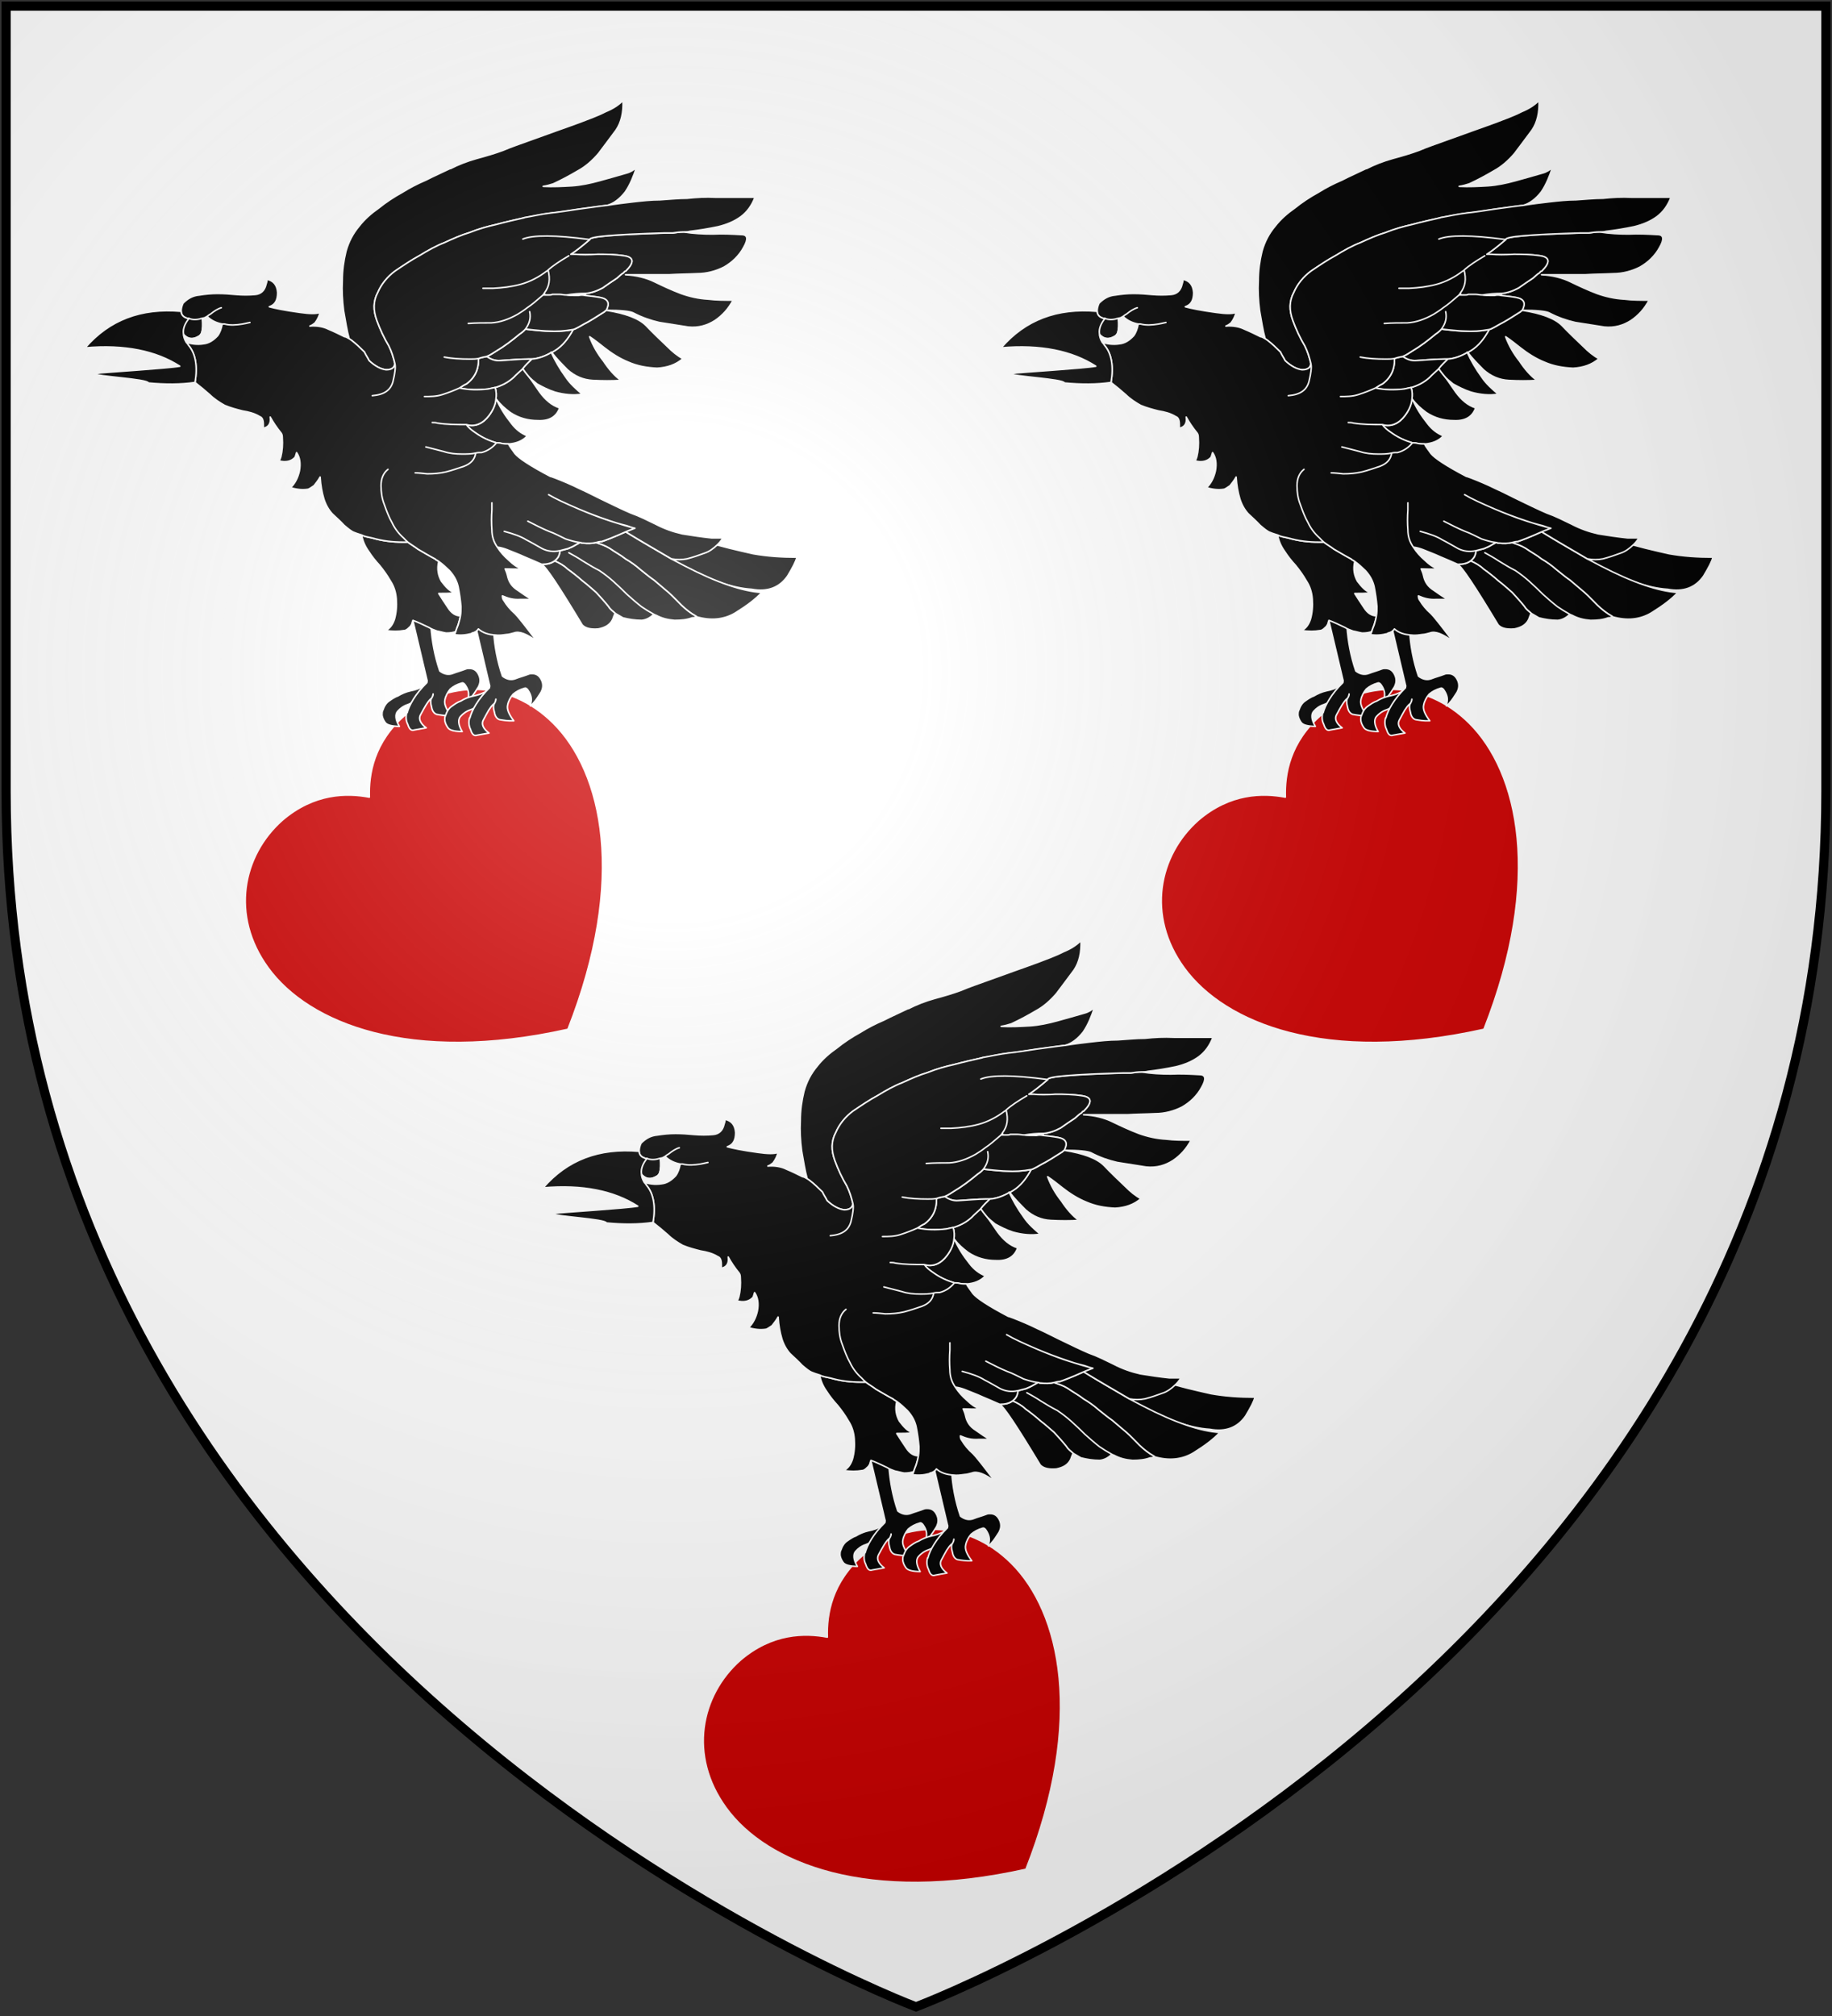 <?xml version="1.0" encoding="UTF-8"?>
<svg xmlns="http://www.w3.org/2000/svg" xmlns:xlink="http://www.w3.org/1999/xlink" width="600" height="660">
<rect width="100%" height="100%" fill="#333333" stroke="none"/>
<defs>
  <radialGradient id="rg" gradientUnits="userSpaceOnUse" cx="220" cy="220" r="405">
    <stop style="stop-color:#fff;stop-opacity:.3" offset="0"/>
    <stop style="stop-color:#fff;stop-opacity:.2" offset=".2"/>
    <stop style="stop-color:#666;stop-opacity:.1" offset=".6"/>
    <stop style="stop-color:#000;stop-opacity:.13" offset="1"/>
  </radialGradient>
  <path id="shield" d="m2,2v257c0,286 298,398 298,398c0,0 298-112 298-398V2z"/>
</defs>
<use xlink:href="#shield" fill="#ffffff"/>
<g id="crow" style="fill:#000000;stroke:#ffffff;stroke-width:0.5;stroke-linecap:round;stroke-linejoin:round">
	<path style="fill:#cc0000;" d="m 242.46,543.53 c -13.02,11.53 -17.05,31.25 -4.67,48.28 13.27,18.29 46.47,31.73 98.22,20.17 19.41,-49.35 11.25,-84.2 -4.76,-100.17 -14.91,-14.84 -35,-13.87 -48.42,-2.83 -10.49,8.97 -12.12,19.6 -11.87,26.99 -7.27,-1.38 -18.02,-1.42 -28.5,7.56 z"/>
	<path d="m 277.49,504.44 c -1.05,0.67 -1.67,1.76 -2.15,3.13 -0.18,0.34 -0.23,0.76 -0.23,1.28 0,0.89 0.42,1.83 1.01,2.66 0.6,0.86 2.15,1.25 4.68,1.3 -1.32,-2.18 -1.41,-3.92 -0.59,-4.9 0.82,-0.94 1.95,-1.81 3.4,-2.25 0.44,-0.18 1.01,-0.36 1.66,-0.99 0.64,-0.66 1.61,-1.67 2.55,-2.68 0.45,-0.48 1.08,-1.02 1.58,-1.53 l -0.74,-0.82 c -1.34,0.77 -2.65,1.21 -4.15,1.49 -1.61,0.36 -3,0.97 -4.21,1.71 -0.98,0.32 -1.89,0.96 -2.81,1.6 z"/>
	<path d="m 283.2,508.33 c -0.25,1.05 -0.36,2.44 0.34,3.78 0.51,1.62 1.15,2.22 2.16,1.86 1.1,-0.16 2.31,-0.43 3.88,-0.69 -1.94,-1.43 -2.58,-2.96 -1.86,-4.27 0.67,-1.28 1.32,-2.38 1.78,-3.17 0.56,-0.85 1.01,-1.64 1.86,-2.28 0.21,-0.3 0.43,-0.8 0.49,-1.36 0,0.56 -0.28,1.06 -0.49,1.36 -0.39,0.57 -0.41,1.53 0,2.98 0.21,1.37 1.03,2.28 1.92,2.38 1.11,0.18 2.41,0.44 4.42,0.35 -1.62,-2.17 -2.31,-3.86 -1.99,-5.17 0.23,-1.24 0.93,-2.53 1.76,-3.52 1.05,-0.9 2.25,-1.54 3.75,-1.96 0.39,-0.2 0.91,0.17 1.29,0.85 0.82,1.25 1.17,2.58 0.82,3.87 0,0.38 -0.17,0.67 -0.17,1.04 0.39,-0.22 0.74,-0.58 0.93,-0.86 1.1,-1.15 1.79,-2.43 2.56,-3.58 0.68,-1.29 0.77,-2.46 0.28,-3.72 -0.69,-1.69 -1.76,-2.41 -3.29,-2.39 -0.33,0 -0.67,0 -1.09,0.17 -1.41,0.55 -2.9,0.95 -4.32,1.49 -1.29,0.49 -2.76,0.3 -4.19,-0.82 -1.69,-4.96 -2.55,-9.92 -2.87,-14.45 -0.18,-2.17 -0.18,-5.02 0.18,-8.08 -1.93,0.82 -3.81,1.2 -5.76,0.72 -0.17,0.78 -0.54,1.57 -1.25,2.13 l 0.17,0.18 5.29,22.36 c 0.17,0.28 0,0.58 0,0.95 -3.77,3.7 -5.79,7.36 -6.45,9.85 z"/>
	<path d="m 298.07,506.14 c -1.06,0.68 -1.69,1.74 -2.17,3.13 -0.19,0.35 -0.25,0.77 -0.23,1.29 0,0.89 0.41,1.81 1.02,2.67 0.58,0.86 2.14,1.24 4.68,1.28 -1.32,-2.2 -1.41,-3.91 -0.61,-4.89 0.82,-0.94 1.95,-1.81 3.41,-2.28 0.42,-0.17 1,-0.33 1.65,-0.96 0.64,-0.68 1.62,-1.67 2.57,-2.68 0.46,-0.5 1.08,-1.05 1.55,-1.53 l -0.73,-0.82 c -1.34,0.76 -2.63,1.2 -4.12,1.49 -1.62,0.34 -3.02,0.96 -4.22,1.69 -0.99,0.32 -1.9,0.97 -2.8,1.61 z"/>
	<path d="m 303.76,510.04 c -0.26,1.02 -0.34,2.44 0.35,3.77 0.48,1.61 1.13,2.22 2.14,1.87 1.09,-0.17 2.32,-0.45 3.9,-0.69 -1.95,-1.43 -2.58,-2.98 -1.86,-4.27 0.68,-1.29 1.3,-2.39 1.75,-3.19 0.59,-0.85 1.02,-1.63 1.91,-2.26 0.17,-0.3 0.42,-0.81 0.45,-1.37 0,0.56 -0.28,1.07 -0.45,1.37 -0.42,0.57 -0.44,1.51 0,2.98 0.19,1.37 0.97,2.27 1.87,2.38 1.12,0.17 2.43,0.43 4.45,0.35 -1.66,-2.18 -2.34,-3.87 -2.01,-5.17 0.23,-1.24 0.92,-2.53 1.77,-3.52 1.06,-0.92 2.27,-1.55 3.76,-1.97 0.38,-0.19 0.92,0.17 1.26,0.83 0.82,1.28 1.17,2.6 0.82,3.9 0,0.37 -0.17,0.65 -0.17,1.04 0.4,-0.21 0.72,-0.57 0.92,-0.85 1.12,-1.16 1.8,-2.45 2.58,-3.59 0.68,-1.29 0.77,-2.45 0.3,-3.71 -0.72,-1.72 -1.79,-2.45 -3.32,-2.41 -0.34,0 -0.67,0 -1.07,0.17 -1.43,0.56 -2.95,0.94 -4.35,1.5 -1.3,0.49 -2.73,0.28 -4.19,-0.84 -1.69,-4.94 -2.57,-9.9 -2.86,-14.43 -0.18,-2.18 -0.18,-5.02 0.17,-8.1 -1.98,0.84 -3.82,1.2 -5.78,0.72 -0.18,0.79 -0.53,1.59 -1.24,2.16 l 0.17,0.17 5.27,22.36 c 0.19,0.28 0,0.56 0,0.94 -3.77,3.71 -5.77,7.35 -6.41,9.86 z"/>
	<path d="m 297.47,330.15 c -2.74,1.34 -5.45,2.5 -7.99,3.82 -2.76,1.17 -5.33,2.5 -7.73,4.01 -2.72,1.5 -5.29,3.17 -7.73,5.15 -2.41,1.67 -4.68,3.68 -6.35,5.84 -2.1,2.49 -3.48,5.15 -4.37,8.32 -0.76,3.15 -1.2,6.31 -1.2,9.64 -0.17,3.16 0,6.48 0.44,9.82 0.6,3.34 1.06,6.5 1.82,9.16 0.29,0.17 0.45,0.32 0.73,0.48 1.53,1.17 2.9,2.49 4.25,3.84 0.44,1.01 1.07,1.84 1.54,2.82 1.94,1.84 3.9,2.83 5.58,3.01 1.81,0 2.71,-0.66 2.88,-1.99 -0.47,-2 -1.07,-4 -1.98,-5.81 -1.5,-2.51 -2.85,-5.35 -3.94,-8.35 -1.21,-3.32 -1.21,-6.32 0.3,-9.13 1.22,-2.83 3.18,-5.18 5.62,-7.01 2.7,-1.82 5.41,-3.67 8.15,-5.14 2.72,-1.67 5.43,-3.18 8,-4.16 2.89,-1.33 5.6,-2.53 8.34,-3.35 2.85,-1.16 5.88,-1.99 8.76,-2.64 3.15,-0.85 6.18,-1.52 9.08,-2.18 3.01,-0.5 5.73,-1.15 8.59,-1.5 3.2,-0.33 6.21,-0.84 9.38,-1.31 2.87,-0.36 5.9,-0.84 8.93,-1.2 0,0 0,0 0.18,0 2.27,-0.66 4.22,-2.13 6.06,-4.47 1.67,-2.49 2.71,-5.17 3.64,-8 -0.93,0.82 -1.97,1.51 -3.32,1.85 -2.88,0.84 -5.77,1.65 -8.8,2.49 -3,0.82 -6.05,1.48 -9.05,1.67 -3.02,0.18 -6.22,0.34 -9.38,0.18 1.21,-0.18 2.26,-0.48 3.32,-0.82 2.88,-1.33 5.61,-2.82 8.17,-4.33 2.42,-1.31 4.69,-3.32 6.66,-5.63 1.97,-2.68 3.93,-5.17 5.73,-7.66 1.67,-2.5 2.44,-5.66 2.26,-9.67 -1.5,1.52 -3.31,2.68 -5.73,3.67 -2.56,1.33 -5.45,2.33 -8.46,3.5 -3.02,1.14 -5.59,1.99 -7.86,2.82 -2.28,0.84 -5.15,1.85 -8.33,3 -3.16,1.16 -6.22,2.16 -8.91,3.33 -2.72,1.01 -5.6,1.84 -8.62,2.66 -3.04,0.84 -6.05,2.01 -8.6,3.33"/>
	<path d="m 343.12,353.46 c -2.72,2.33 -4.67,3.83 -6.2,4.82 0.31,0 0.9,0 1.53,0 1.95,0.18 4.36,0.18 7.24,0 2.71,0 5.58,0 8.77,0.47 3.16,0.51 3.3,2.19 0.45,5.02 -0.29,0 -0.62,0.33 -0.62,0.51 -0.9,0.48 -1.49,1.18 -2.25,1.81 -1.52,1 -3.03,2 -4.68,3.18 -1.82,1 -3.65,1.66 -5.59,1.81 l -0.18,0.68 c 1.5,0.18 3.15,0.34 5,0.67 2.56,0.5 3.15,1.82 1.94,4.16 4.82,0 7.72,0.33 8.77,0.82 2.89,1.53 5.75,2.5 8.61,3.16 3.18,0.51 6.36,0.99 9.51,1.5 3.35,0.34 6.22,-0.51 8.79,-2.16 2.44,-1.67 4.39,-3.82 5.9,-6.65 -2.72,0 -5.61,0 -8.17,-0.33 -3.17,-0.18 -6.05,-0.83 -8.91,-1.85 -3.01,-1.14 -5.9,-2.49 -8.63,-3.81 -2.71,-1.34 -6.04,-2.17 -9.52,-2.33 1.51,0 3.02,0 4.69,0 3.18,0 6.34,0 9.68,0 2.87,-0.18 5.87,-0.18 9.05,-0.34 3.18,0 6.2,-0.83 8.8,-2.15 2.67,-1.51 4.98,-3.7 6.48,-6.5 1.52,-2.66 1.36,-4.15 -0.75,-4.15 -3.18,-0.18 -6.18,-0.34 -9.37,-0.18 -3.19,0 -6.36,-0.16 -9.51,-0.67 -1.36,0 -2.44,0.17 -3.64,0.35 -0.9,0 -1.81,0 -2.59,0 -16.46,0.5 -24.77,1.15 -24.63,2.16"/>
	<path d="m 396.18,467.92 c 5.15,0.97 9.09,-0.5 11.78,-4.34 1.7,-2.84 2.76,-4.85 3.04,-6.17 -5.12,0 -9.81,-0.33 -14.37,-1.14 -5.27,-1.19 -10.26,-2.33 -15.11,-3.85 -1.2,1.18 -2.57,2.17 -4.07,2.66 -1.82,0.67 -3.77,1.33 -5.77,1.86 l -0.72,2.31 c 10.56,5.49 19.02,8.31 25.22,8.67"/>
	<path d="m 348.57,376.59 c -0.31,0.18 -0.46,0.33 -0.6,0.49 -2.59,1.65 -4.99,3.19 -6.95,4.16 -1.98,1.17 -3.04,1.67 -3.34,1.67 -1.51,2.84 -3.48,5.35 -5.9,6.83 -0.32,0.18 -0.76,0.49 -1.06,0.66 1.52,2.01 3.19,3.67 5.14,5.66 2.42,2.14 5.16,3.33 8.3,3.49 3.2,0.17 6.22,0.17 9.23,0 -2.12,-1.5 -4.08,-3.83 -5.72,-6.32 -1.98,-2.47 -3.51,-5.17 -4.55,-7.99 1.52,0.99 3.17,2.32 4.85,3.64 2.41,1.88 4.97,3.53 7.85,4.69 3.03,1.32 6.05,1.83 9.38,1.99 3.33,-0.18 6.19,-1.16 8.47,-3.15 -1.67,-0.84 -3.49,-2.34 -5.14,-4.01 -2.28,-2.17 -4.55,-4.32 -6.96,-6.84 -2.29,-2.31 -6.66,-3.98 -13,-4.97"/>
	<path d="m 337.68,382.91 c -2.73,0.51 -5.44,0.67 -8.16,0.51 -0.75,0 -3.34,-0.17 -7.43,-0.66 -0.58,0.66 -1.19,1.16 -1.94,1.66 -2.59,2.15 -5,3.98 -7.56,5.48 -1.06,0.66 -1.96,1.34 -3.19,1.82 1.23,0.83 2.74,1.51 4.55,1.33 3.03,-0.18 6.05,-0.5 9.05,-0.5 h 1.2 c 2.14,-0.18 4.41,-0.98 6.36,-2.15 -0.18,-0.31 0.18,0 0.18,0 0.29,-0.17 0.74,-0.5 1.06,-0.66 2.42,-1.48 4.39,-3.99 5.9,-6.83"/>
	<path d="m 321.21,395.72 c -1.06,1.01 -2.12,1.84 -3.02,2.84 -1.82,1.65 -3.79,2.64 -6.05,3.32 0.45,1.32 0.45,2.5 0.28,3.83 -0.18,1.67 -0.89,3.5 -2.26,5.35 -1.98,2.63 -4.53,3.81 -7.41,2.98 0.61,0.97 1.66,1.8 3.19,2.83 2.12,1.49 4.36,2.48 6.65,3.14 0.59,0 1.05,0 1.65,0.18 0.91,0.17 1.5,0.17 2.28,0.17 2.57,-0.17 4.69,-1.01 6.19,-2.67 -1.95,-0.82 -3.62,-2 -5.15,-4 -2.11,-2.63 -3.78,-5.31 -4.97,-7.98 1.19,1.67 2.72,2.99 4.51,4.34 2.76,1.83 5.77,2.66 9.08,2.66 3.63,0.18 6.06,-1.18 7.12,-4.18 -2.58,-0.82 -4.69,-2.66 -6.52,-5.14 -1.33,-1.86 -2.58,-3.84 -3.91,-5.49 -0.46,-0.52 -1.06,-1.33 -1.66,-2.18"/>
	<path d="m 318.19,398.56 c 0.9,-1 1.96,-1.83 3.02,-2.84 0.88,-1.16 1.97,-2.15 2.99,-3.17 -0.43,0 -0.88,0 -1.2,0 -3,0 -6.02,0.34 -9.05,0.5 -1.81,0.18 -3.32,-0.5 -4.55,-1.33 -0.91,0.18 -1.81,0.35 -2.72,0.69 0.18,3.47 -1.19,6.32 -3.93,8.3 -0.76,0.33 -1.5,0.82 -2.27,1.35 3.04,0.65 6.2,0.65 9.37,0.32 0.78,-0.18 1.54,-0.32 2.29,-0.5 2.26,-0.68 4.23,-1.67 6.05,-3.32"/>
	<path d="m 322.87,397.9 c 0.74,0.99 1.81,1.82 3.03,2.81 1.79,1.01 3.77,2 5.88,2.68 3.01,0.83 6.04,1.15 8.9,0.65 -1.93,-1.66 -3.9,-3.33 -5.43,-5.64 -1.95,-2.68 -3.47,-5.35 -4.69,-8 -1.95,1.17 -4.22,2.01 -6.36,2.15 -1.02,1.02 -2.11,2.01 -2.99,3.17 0.6,0.85 1.2,1.66 1.66,2.18"/>
	<path d="m 345.24,452.63 c -1.37,0.33 -2.87,0.33 -4.4,0.17 -0.17,0 -0.17,0 -0.3,0 -0.29,-0.17 -0.43,-0.17 -0.6,-0.17 -0.3,0.17 -0.9,0.49 -1.49,0.83 -0.77,0.49 -1.67,0.84 -2.44,1.18 -0.76,0.18 -1.81,0.48 -2.55,0.66 -0.18,0.82 -0.32,1.49 -0.61,2.01 -0.3,0.5 -0.78,1 -1.21,1.33 1.5,0.64 3.02,1.48 4.22,2.65 1.66,1.17 3.32,2.5 4.82,3.83 1.53,1.16 3.03,2.51 4.56,3.84 1.36,1.49 2.73,2.97 4.07,4.64 0.46,0.83 1.37,1.49 2.13,2.16 0.89,0.51 1.65,0.99 2.57,1.51 1.96,0.5 3.93,0.83 6.2,0.83 1.52,-0.18 2.72,-0.83 3.93,-1.99 -1.51,-0.84 -2.87,-1.68 -4.07,-2.51 -1.68,-1.32 -3.21,-2.66 -4.68,-3.98 -1.54,-1.51 -3.06,-3 -4.55,-4.32 -1.53,-1.35 -3.03,-2.51 -4.55,-3.52 -1.97,-1 -3.6,-2.01 -5.45,-3.14 -1.49,-1.01 -3.02,-1.85 -4.53,-2.68 1.51,0.83 3.04,1.67 4.53,2.68 1.85,1.13 3.48,2.14 5.45,3.14 1.52,1.01 3.02,2.17 4.55,3.52 1.49,1.32 3.01,2.81 4.55,4.32 1.47,1.32 3,2.66 4.68,3.98 1.2,0.83 2.56,1.67 4.07,2.51 0.28,0.18 0.46,0.18 0.75,0.32 1.81,1 3.78,1.49 6.03,1.67 2.13,0 4.08,-0.18 5.76,-0.83 0.62,0 1.06,-0.18 1.54,-0.32 -0.18,-0.2 -0.18,-0.2 -0.18,-0.2 -1.81,-0.99 -3.47,-2.32 -4.83,-3.63 -1.37,-1.33 -2.73,-2.85 -4.22,-4.16 -1.54,-1.33 -3.2,-2.68 -4.71,-4 -1.53,-1.01 -3.01,-2.33 -4.55,-3.51 -1.49,-1.33 -3.16,-2.49 -4.82,-3.47 -1.68,-1.33 -3.64,-2.35 -5.29,-3.52 -1.36,-0.82 -2.88,-1.34 -4.38,-1.83"/>
	<path d="m 331.64,458.64 c -1.08,0.82 -2.42,1.13 -4.24,1.13 1.37,0.68 5.74,7.33 13.28,19.83 1.09,1.16 2.91,1.51 5.31,1.31 2.27,-0.48 3.78,-1.31 4.69,-3.14 0.18,-0.5 0.47,-1.34 0.76,-2.01 -0.76,-0.67 -1.67,-1.33 -2.13,-2.16 -1.34,-1.67 -2.71,-3.15 -4.07,-4.64 -1.53,-1.33 -3.03,-2.68 -4.56,-3.84 -1.5,-1.33 -3.16,-2.66 -4.82,-3.83 -1.2,-1.17 -2.72,-2.01 -4.22,-2.65"/>
	<path d="m 349.62,454.46 c 1.65,1.17 3.61,2.19 5.29,3.52 1.66,0.98 3.33,2.14 4.82,3.47 1.54,1.18 3.02,2.5 4.55,3.51 1.51,1.32 3.17,2.67 4.71,4 1.49,1.31 2.85,2.83 4.22,4.16 1.36,1.31 3.02,2.64 4.83,3.63 0,0 0,0 0.18,0.2 4.52,1.31 8.91,0.97 12.7,-1.35 3.76,-2.33 6.63,-4.51 8.58,-6.64 -6.2,-0.36 -14.66,-3.18 -25.22,-8.67 -1.53,-0.83 -2.89,-1.49 -4.4,-2.31 -4.54,-2.68 -9.52,-5.5 -14.97,-8.86 -4.07,1.85 -6.8,2.85 -7.85,3.2 -0.61,0 -1.23,0.17 -1.82,0.31 1.5,0.49 3.02,1.01 4.38,1.83"/>
	<path style="fill:#000000;stroke:none;" d="m 211.9,379.25 c -1.35,1.67 -1.95,3.34 -1.83,4.83 1.37,1.67 2.9,1.99 4.84,0.84 0.46,-0.18 0.63,-0.5 0.93,-1 0.29,-1.16 0.45,-2.84 0.17,-4.67 -1.48,0.5 -2.87,0.5 -4.05,0 z"/>
	<path style="fill:#ffffff;stroke:none;" d="m 214.91,384.92 c -1.94,1.15 -3.47,0.83 -4.84,-0.84 0,0.99 0.32,1.99 0.92,2.99 1.53,0.49 3.5,0.82 5.58,0.49 1.83,-0.17 3.33,-1.17 4.7,-2.64 0.75,-1 1.21,-2.33 1.5,-3.84 -1.94,-0.35 -3.61,-1.17 -4.97,-2.49 -0.3,0.18 -0.59,0.35 -0.91,0.49 -0.46,0 -0.6,0.17 -0.91,0.17 0.31,1.83 0.18,3.51 -0.18,4.67 -0.29,0.5 -0.47,0.82 -0.92,1 z"/>
	<path d="m 271.92,451.13 c -1.51,-0.32 -2.58,-0.48 -3.48,-0.98 0.3,1.82 1.06,3.65 2.26,5.31 1.07,1.69 2.28,3.18 3.63,4.66 1.23,1.51 2.43,3.17 3.48,5 1.22,1.83 1.81,3.84 1.97,5.97 0.17,2.34 0,4.51 -0.61,6.68 -0.62,1.83 -1.52,2.99 -2.87,3.66 2.25,0.32 4.24,0.32 6.06,0 0.6,0 1.2,-0.52 1.67,-1 0.44,-0.33 0.59,-0.68 0.88,-1.19 0,-0.32 0.18,-0.64 0.32,-1.14 1.49,0.5 3.15,1.34 5.28,2.33 0.74,0.48 1.65,0.82 2.59,1.16 1.04,0.18 1.93,0.49 3.02,0.66 1.35,0 2.4,-0.17 3.15,-0.5 0.17,-0.64 0.45,-1.32 0.77,-2.15 0.28,-1 0.6,-1.83 0.74,-3 -1.51,0 -2.85,-0.84 -3.93,-2.49 -1.21,-1.83 -2.25,-3.34 -3.15,-4.81 1.79,0 3.62,0 5.27,-0.2 -1.65,-0.5 -3.01,-2 -4.37,-3.8 -1.06,-1.85 -1.5,-4.01 -0.9,-6.5 -0.46,-0.35 -0.91,-0.49 -1.21,-0.82 -1.98,-1.03 -3.79,-2.16 -5.59,-3.18 -1.1,-0.85 -2.28,-1.49 -3.34,-2.32 -0.6,0 -1.06,0 -1.66,0 -3.35,0 -6.51,-0.36 -9.98,-1.35"/>
	<path d="m 321.67,346.3 c -2.9,0.66 -5.93,1.33 -9.08,2.18 -2.88,0.65 -5.91,1.48 -8.76,2.64 -2.74,0.82 -5.45,2.02 -8.34,3.35 -2.57,0.98 -5.28,2.49 -8,4.16 -2.74,1.47 -5.45,3.32 -8.15,5.14 -2.44,1.83 -4.4,4.18 -5.62,7.01 -1.51,2.81 -1.51,5.81 -0.3,9.13 1.09,3 2.44,5.84 3.94,8.35 0.91,1.81 1.51,3.81 1.98,5.81 0.28,1.15 0,3.15 -0.63,5.8 -0.74,2.84 -2.85,4.35 -6.79,4.67 3.94,-0.32 6.05,-1.83 6.79,-4.67 0.63,-2.65 0.91,-4.65 0.63,-5.8 -0.17,1.33 -1.07,1.99 -2.88,1.99 -1.68,-0.18 -3.64,-1.17 -5.58,-3.01 -0.47,-0.98 -1.1,-1.81 -1.54,-2.82 -1.35,-1.35 -2.72,-2.67 -4.25,-3.84 -0.28,-0.17 -0.44,-0.32 -0.73,-0.48 -0.61,-0.33 -1.06,-0.67 -1.51,-0.67 -1.66,-0.82 -3.33,-1.66 -5.3,-2.48 -1.65,-0.83 -3.78,-1.2 -6.06,-1.02 0.61,-0.18 1.24,-0.66 1.68,-1.01 0.9,-1.16 1.36,-2.31 1.67,-3.46 -1.07,0.49 -3.35,0.49 -6.67,0 -4.99,-0.68 -8.14,-1.34 -9.98,-1.84 1.96,-0.66 2.74,-2.17 2.74,-4.65 -0.18,-2.51 -1.35,-3.85 -3.48,-4.35 0,0.66 -0.17,1.19 -0.33,1.66 -0.44,2 -1.65,3.19 -3.6,3.33 -1.94,0.18 -4.08,0.18 -6.2,0 -1.96,-0.18 -3.93,-0.34 -6.05,-0.34 -2.11,0 -4.06,0.2 -6.06,0.52 -2.12,0.18 -3.77,1.15 -5.26,2.65 -0.46,1 -0.62,1.84 -0.62,2.67 0,1 0.62,1.81 1.66,2.16 0.31,0.17 0.45,0.17 0.91,0.17 1.19,0.5 2.59,0.5 4.08,0 0.31,0 0.45,-0.17 0.91,-0.17 0.32,-0.17 0.61,-0.35 0.91,-0.49 0.44,-0.35 0.9,-0.67 1.22,-0.83 1.04,-0.84 2.25,-1.67 3.46,-2.01 -1.21,0.34 -2.42,1.17 -3.46,2.01 -0.32,0.18 -0.78,0.48 -1.22,0.83 1.36,1.32 3.03,2.14 4.97,2.49 h 0.78 c 1.81,0.48 3.77,0.35 5.89,0 0.9,-0.17 1.66,-0.35 2.41,-0.51 -0.75,0.18 -1.51,0.35 -2.41,0.51 -2.12,0.35 -4.08,0.48 -5.89,0 h -0.78 c -0.29,1.51 -0.75,2.84 -1.5,3.84 -1.37,1.47 -2.87,2.48 -4.7,2.64 -2.08,0.33 -4.05,0 -5.58,-0.49 0.31,0.33 0.45,0.49 0.76,0.99 2.26,2.7 3.02,6.83 2.12,12.15 1.67,1.32 3.34,2.67 4.83,4.01 1.51,1.49 3.18,2.51 4.85,3.49 1.96,0.82 3.92,1.33 5.89,1.83 1.98,0.31 3.93,0.81 5.59,1.84 0.89,0.31 1.21,1.15 1.21,2.66 v 1.16 c 1.67,-0.33 2.58,-1.51 2.26,-3.67 0.91,1.68 2.11,3.48 3.48,5.15 0.3,0.35 0.46,0.83 0.46,1.52 0.17,2.32 0,4.48 -0.46,6.32 -0.17,0.49 -0.29,1.17 -0.75,1.33 2.41,0.68 4.24,0.18 5.44,-1.18 0.18,-0.48 0.3,-0.98 0.46,-1.49 1.04,1.49 1.37,3.51 0.92,5.99 -0.48,2.16 -1.38,4 -2.89,5.51 1.81,0.5 3.64,0.84 5.74,0.5 0.59,-0.19 1.2,-0.7 1.96,-1.18 0.62,-0.83 1.37,-1.68 1.98,-2.83 0.17,2.83 0.59,4.99 1.22,7.16 0.57,1.84 1.49,3.49 2.69,4.83 1.38,1.32 2.74,2.5 3.95,3.82 1.37,1.16 2.39,2.02 3.31,2.34 0.46,0.18 1.22,0.49 2.43,0.83 0.9,0.5 1.97,0.66 3.48,0.98 3.47,0.99 6.63,1.35 9.98,1.35 h 1.66 c -0.46,-0.36 -0.9,-0.84 -1.38,-1.35 -1.5,-1.32 -2.84,-2.99 -3.77,-4.98 -1.05,-1.84 -1.8,-3.83 -2.55,-5.98 -0.75,-1.84 -1.08,-4.01 -1.08,-6.17 0,-2.34 0.78,-4.15 2.28,-5.34 -1.5,1.19 -2.28,3 -2.28,5.34 0,2.16 0.33,4.33 1.08,6.17 0.75,2.15 1.5,4.14 2.55,5.98 0.93,1.99 2.27,3.66 3.77,4.98 0.48,0.51 0.92,0.99 1.38,1.35 1.06,0.83 2.24,1.47 3.34,2.32 1.8,1.02 3.61,2.15 5.59,3.18 0.3,0.33 0.75,0.47 1.21,0.82 1.19,0.84 2.42,1.98 3.45,2.98 1.52,1.67 2.45,3.34 2.89,5.32 0.44,2.2 0.74,4.34 0.92,6.5 0,0.99 0,2 -0.18,3 -0.18,1.17 -0.46,2 -0.74,3 -0.32,0.83 -0.62,1.51 -0.77,2.15 -0.18,0.5 -0.3,0.68 -0.44,1.01 1.81,0.33 3.62,0.18 5.58,-0.33 l 0.18,-0.18 c 0.9,-0.17 1.65,-0.66 2.09,-1.34 1.5,1.34 3.35,1.85 5.46,1.99 1.34,0.19 2.4,0 3.77,-0.18 0.75,0 1.65,-0.33 2.42,-0.5 1.67,-0.66 4.22,0.31 7.57,2.83 -4.09,-5.49 -6.52,-8.48 -7.26,-9.17 -1.54,-1.33 -2.73,-2.8 -3.63,-4.31 -0.31,-0.32 -0.47,-0.84 -0.47,-1.48 1.83,0.82 3.65,1.32 5.9,1.16 h 3.64 c -1.37,-0.84 -2.87,-1.84 -4.52,-3.02 -1.85,-1.16 -2.9,-2.65 -3.35,-4.82 -0.18,-0.81 -0.47,-1.47 -0.76,-2.16 1.65,0 3.48,0.18 5.45,0 -1.52,-0.5 -2.87,-1.51 -4.24,-2.83 -1.51,-1.31 -2.71,-2.63 -3.79,-4.31 -1.18,-1.67 -1.78,-3.5 -1.78,-5.65 -0.17,-2.02 -0.17,-4.35 0,-6.5 v -2.34 2.34 c -0.17,2.15 -0.17,4.48 0,6.5 0,2.15 0.6,3.98 1.78,5.65 1.22,0.17 2.28,0.49 3.2,0.85 1.96,0.83 3.79,1.45 5.6,2.31 1.94,0.81 3.92,1.65 5.73,2.47 1.82,0 3.16,-0.32 4.24,-1.14 0.43,-0.32 0.91,-0.83 1.21,-1.33 0.29,-0.51 0.45,-1.19 0.61,-2.01 -2.29,0.53 -4.24,0.18 -5.91,-0.66 -1.81,-1 -3.47,-2 -5.14,-2.84 -1.81,-1.15 -4.22,-1.98 -7.26,-2.8 3.04,0.82 5.45,1.65 7.26,2.8 1.67,0.84 3.33,1.84 5.14,2.84 1.67,0.84 3.62,1.19 5.91,0.66 0.74,-0.16 1.79,-0.5 2.55,-0.66 0.77,-0.33 1.67,-0.68 2.44,-1.17 0.59,-0.35 1.19,-0.66 1.49,-0.83 -1.66,-0.18 -3.16,-0.66 -4.69,-1.15 -1.79,-0.84 -3.61,-1.86 -5.44,-2.49 -2.12,-0.86 -4.36,-2.01 -6.94,-3.33 2.58,1.32 4.82,2.47 6.94,3.33 1.83,0.63 3.65,1.65 5.44,2.49 1.53,0.49 3.03,0.99 4.69,1.15 0.17,0 0.31,0 0.6,0.17 h 0.3 c 1.53,0.17 3.03,0.17 4.4,-0.17 0.59,-0.18 1.21,-0.32 1.82,-0.32 1.05,-0.34 3.78,-1.33 7.85,-3.18 l 3.03,-1.16 c -4.09,-0.99 -11.79,-3.47 -18.46,-6.32 -4.23,-1.82 -7.54,-3.32 -9.81,-4.68 2.27,1.36 5.58,2.86 9.81,4.68 6.67,2.85 11.68,4.5 15.75,5.47 1.32,0.43 1.81,0.69 2.71,0.85 -1.08,0.32 -2.12,0.83 -3.03,1.16 5.45,3.34 10.43,6.16 14.97,8.85 1.66,0.33 3.47,0.33 5.12,0 2,-0.52 3.95,-1.19 5.77,-1.87 1.5,-0.48 2.87,-1.48 4.07,-2.65 0.76,-0.66 1.37,-1.49 1.96,-2.33 h -3.78 c -3.17,-0.33 -6.34,-0.81 -9.51,-1.32 -3.03,-0.68 -5.91,-1.68 -8.77,-3.18 -2.72,-1.32 -5.31,-2.65 -8.17,-3.65 -2.72,-1.17 -5.42,-2.49 -8.17,-3.82 -2.86,-1.34 -5.59,-2.82 -8.6,-4.17 -2.72,-1.35 -5.46,-2.5 -8.02,-3.49 -0.61,-0.18 -1.22,-0.5 -1.52,-0.5 -6.65,-3.49 -10.4,-6 -11.62,-7.5 -0.77,-1.16 -1.54,-1.99 -2.12,-3.14 -0.78,0 -1.37,0 -2.28,-0.18 -0.6,-0.18 -1.06,-0.18 -1.65,-0.18 -1.2,1.51 -2.88,2.67 -4.84,3.17 -0.77,0 -1.36,0 -1.97,0.18 -0.29,2.16 -1.65,3.49 -3.79,4.32 -1.95,0.66 -3.9,1.34 -5.87,1.84 -1.98,0.49 -4.1,0.65 -6.2,0.65 -1.54,-0.18 -2.9,-0.32 -3.94,-0.32 1.04,0 2.4,0.18 3.94,0.32 2.1,0 4.22,-0.18 6.2,-0.65 1.97,-0.5 3.92,-1.18 5.87,-1.84 2.14,-0.83 3.5,-2.16 3.79,-4.32 -1.51,0.33 -2.86,0.33 -4.39,0.33 -2.12,0 -4.07,-0.18 -6.04,-0.82 l -5.87,-1.51 5.87,1.51 c 1.97,0.64 3.92,0.82 6.04,0.82 1.53,0 2.88,0 4.39,-0.33 0.61,-0.18 1.2,-0.18 1.97,-0.18 1.96,-0.5 3.64,-1.66 4.84,-3.17 -2.29,-0.66 -4.53,-1.65 -6.65,-3.13 -1.53,-1.03 -2.58,-1.86 -3.19,-2.84 -3.33,0 -6.49,0 -9.51,-0.49 -0.61,-0.18 -1.08,-0.18 -1.67,-0.18 0.59,0 1.06,0 1.67,0.18 3.02,0.49 6.18,0.49 9.51,0.49 2.88,0.84 5.43,-0.35 7.41,-2.98 1.37,-1.84 2.14,-3.67 2.26,-5.34 0.17,-1.34 0.17,-2.52 -0.28,-3.84 -0.75,0.18 -1.51,0.35 -2.29,0.5 -3.17,0.34 -6.33,0.34 -9.37,-0.32 -1.81,0.83 -3.46,1.47 -5.59,2.16 -1.97,0.64 -3.93,0.64 -5.87,0.64 1.94,0 3.9,0 5.87,-0.64 2.13,-0.69 3.78,-1.33 5.59,-2.16 0.77,-0.52 1.51,-1.01 2.27,-1.34 2.74,-1.99 4.09,-4.83 3.93,-8.31 -0.9,0.18 -1.81,0.18 -2.85,0.18 -3.05,0 -5.9,-0.18 -8.34,-0.65 2.44,0.51 5.29,0.65 8.34,0.65 1.04,0 1.95,0 2.85,-0.18 0.91,-0.33 1.81,-0.51 2.72,-0.68 1.23,-0.49 2.13,-1.17 3.19,-1.82 2.56,-1.51 4.97,-3.34 7.56,-5.49 0.75,-0.49 1.36,-1 1.94,-1.65 1.38,-1.84 1.81,-3.69 1.38,-5.69 0.43,2 0,3.85 -1.38,5.69 4.09,0.48 6.68,0.65 7.43,0.65 2.72,0.18 5.43,0 8.16,-0.5 0.3,0 1.36,-0.51 3.34,-1.68 1.96,-0.97 4.36,-2.5 6.95,-4.16 0.17,-0.17 0.29,-0.33 0.6,-0.48 1.2,-2.34 0.6,-3.67 -1.97,-4.17 -1.82,-0.33 -3.48,-0.51 -4.99,-0.66 -0.77,-0.17 -1.36,-0.17 -2.13,0 -2.25,0 -3.47,0 -4.07,-0.17 h -0.18 c -0.59,0 -1.34,-0.2 -1.95,-0.2 h -2.42 c -0.32,0.2 -0.75,0.2 -1.2,0.2 h -1.22 c -0.3,0 -0.61,0 -0.77,0.17 -0.17,0.17 -0.45,0.33 -0.59,0.5 -1.51,1.32 -2.88,2.5 -4.39,3.5 -1.04,0.83 -2.11,1.51 -3.15,2.15 -2.9,1.65 -5.78,2.66 -8.63,2.82 -2.44,0 -4.99,0 -7.56,0.19 2.57,-0.19 5.12,-0.19 7.56,-0.19 2.85,-0.17 5.73,-1.17 8.63,-2.82 1.04,-0.64 2.11,-1.32 3.15,-2.15 1.51,-1 2.88,-2.18 4.39,-3.5 0.18,-0.17 0.46,-0.35 0.59,-0.5 0.18,-0.17 0.47,-0.49 0.63,-0.83 1.65,-2.17 1.95,-4.51 1.2,-7.49 -0.17,0.17 -0.29,0.33 -0.45,0.33 -2.57,1.98 -5.45,3.49 -8.47,4.32 -3.03,0.83 -6.06,1.19 -9.07,1.32 h -3.34 3.34 c 3.01,-0.17 6.04,-0.49 9.07,-1.32 3.02,-0.83 5.9,-2.34 8.47,-4.32 0.17,0 0.3,-0.18 0.45,-0.33 1.66,-1.5 3.94,-2.99 6.79,-4.67 -2.85,1.68 -5.13,3.17 -6.79,4.67 0.75,2.98 0.45,5.32 -1.2,7.49 l 0.17,0.68 h 1.22 c 0.44,0 0.89,0 1.21,-0.2 h 2.42 c 0.61,0 1.35,0.2 2.11,0.2 2.11,-0.34 4.23,-0.53 6.35,-0.53 1.95,-0.17 3.77,-0.82 5.59,-1.8 1.66,-1.19 3.17,-2.19 4.68,-3.2 0.76,-0.63 1.36,-1.33 2.26,-1.81 0,-0.18 0.32,-0.5 0.62,-0.5 2.85,-2.84 2.71,-4.52 -0.45,-5 -3.2,-0.5 -6.07,-0.5 -8.77,-0.5 -2.88,0.18 -5.29,0.18 -7.24,0 h -1.53 c 1.53,-0.98 3.48,-2.48 6.2,-4.82 -11.34,-1.52 -18.58,-1.52 -21.91,-0.16 3.33,-1.36 10.57,-1.36 21.91,0.16 -0.18,-1.01 8.14,-1.66 24.62,-2.16 h 2.58 c 1.22,-0.17 2.29,-0.34 3.66,-0.34 0.59,0 1.34,0 1.94,-0.18 3.03,-0.35 6.05,-0.85 9.23,-1.51 2.71,-0.66 5.29,-1.67 7.54,-3.33 1.97,-1.5 3.49,-3.5 4.56,-6.32 h -3.33 -9.54 c -3.16,-0.17 -6.34,0 -9.38,0.33 -3.01,0 -6.01,0.33 -8.91,0.51 -2.87,0 -5.73,0.32 -8.76,0.66 -2.87,0.34 -5.73,0.67 -8.62,1.17 h -0.18 c -3.03,0.34 -6.06,0.83 -8.91,1.18 -3.17,0.48 -6.2,0.97 -9.39,1.31 -2.87,0.34 -5.59,0.99 -8.6,1.5"/>
	<path d="m 211.9,379.25 c -0.46,0 -0.6,0 -0.91,-0.17 -1.04,-0.35 -1.66,-1.16 -1.66,-2.16 -13.15,-1.17 -23.57,2.83 -31.44,11.96 12.86,-1.15 23.28,1.02 30.99,6.01 -3.47,0.67 -23.7,1.91 -28.07,2.39 0.62,1.02 17.47,1.76 17.79,3.1 5.43,0.52 10.57,0.52 15.27,-0.17 0.9,-5.32 0.18,-9.45 -2.12,-12.15 -0.31,-0.5 -0.45,-0.66 -0.76,-0.99 -0.6,-1 -0.92,-2 -0.92,-2.99 -0.18,-1.49 0.48,-3.16 1.83,-4.83"/>
</g>
<use xlink:href="#crow" transform="translate(-150,-275)"/>
<use xlink:href="#crow" transform="translate(150,-275)"/>
<use id="shine" xlink:href="#shield" fill="url(#rg)" stroke="#000" stroke-width="3"/>
</svg>
